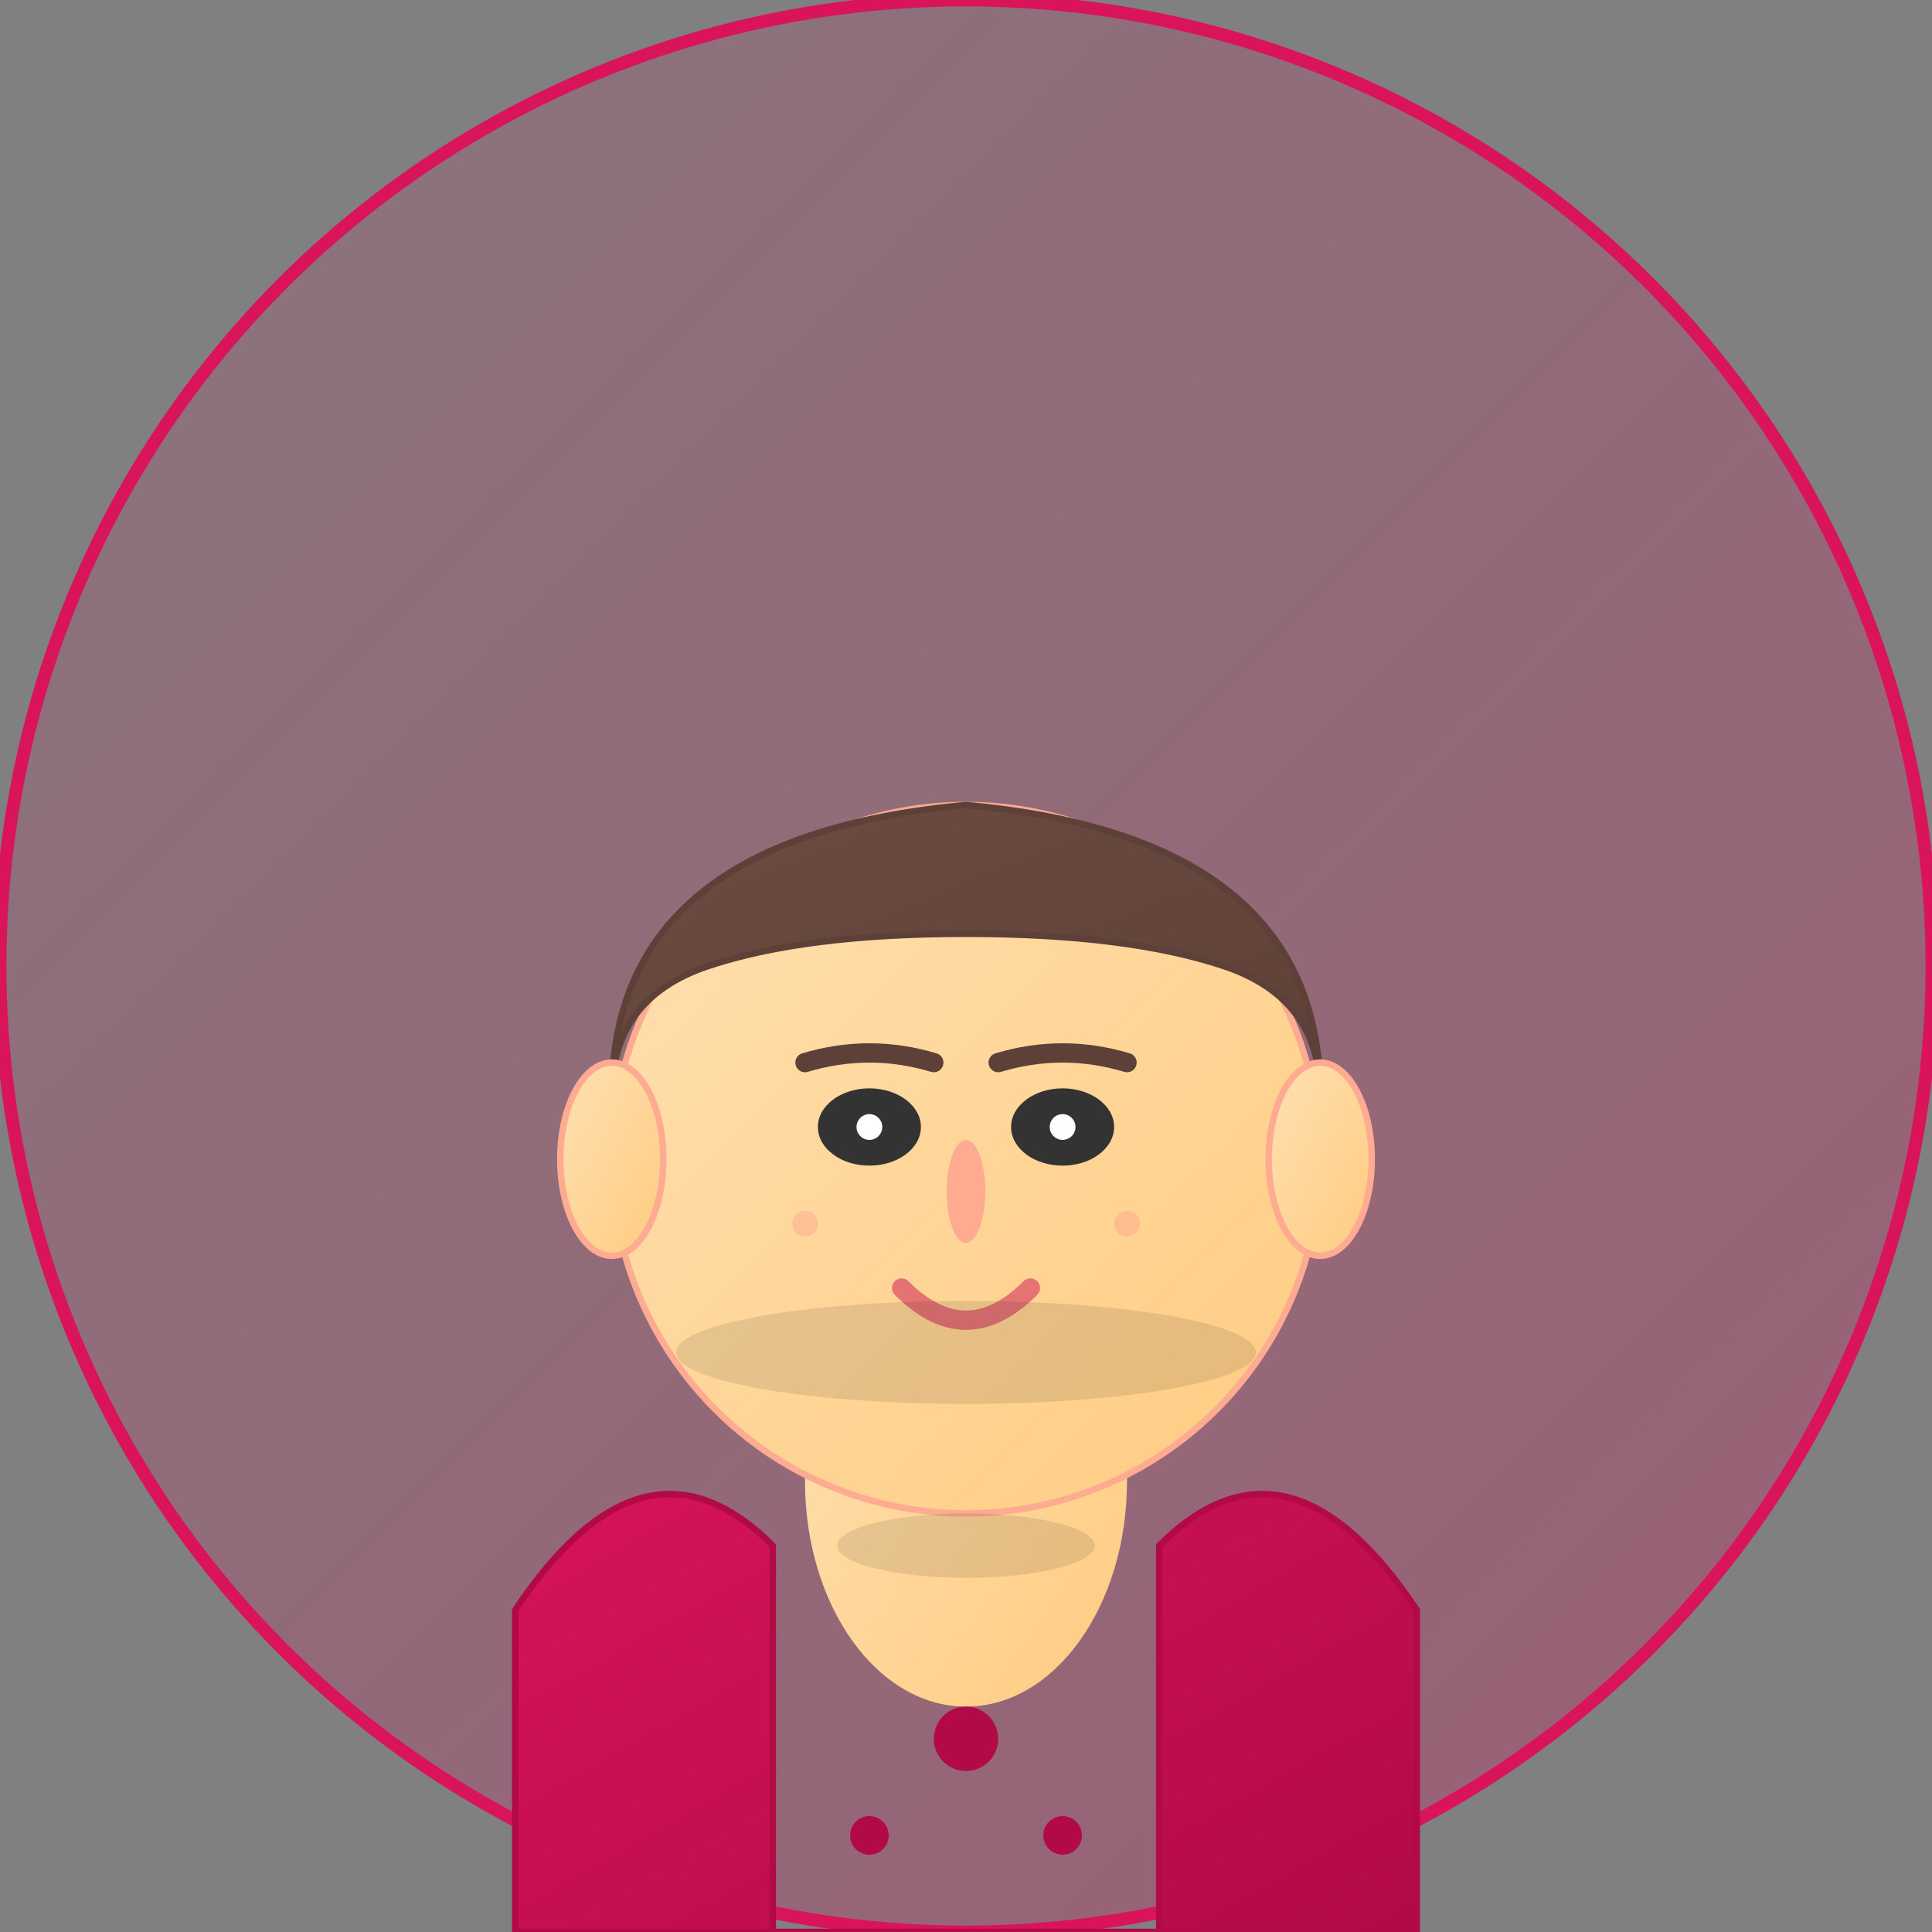 <svg width="300" height="300" viewBox="0 0 300 300" xmlns="http://www.w3.org/2000/svg">
  <rect x="0" y="0" width="300" height="300" fill="#808080" stroke="none"/>
  <defs>
    <linearGradient id="bgGradient" x1="0%" y1="0%" x2="100%" y2="100%">
      <stop offset="0%" style="stop-color:#DA145B;stop-opacity:0.1" />
      <stop offset="100%" style="stop-color:#DA145B;stop-opacity:0.3" />
    </linearGradient>
    <linearGradient id="faceGradient" x1="0%" y1="0%" x2="100%" y2="100%">
      <stop offset="0%" style="stop-color:#FFE0B2;stop-opacity:1" />
      <stop offset="100%" style="stop-color:#FFCC80;stop-opacity:1" />
    </linearGradient>
    <linearGradient id="hairGradient" x1="0%" y1="0%" x2="100%" y2="100%">
      <stop offset="0%" style="stop-color:#6D4C41;stop-opacity:1" />
      <stop offset="100%" style="stop-color:#5D4037;stop-opacity:1" />
    </linearGradient>
    <linearGradient id="shirtGradient" x1="0%" y1="0%" x2="100%" y2="100%">
      <stop offset="0%" style="stop-color:#DA145B;stop-opacity:1" />
      <stop offset="100%" style="stop-color:#B10A47;stop-opacity:1" />
    </linearGradient>
  </defs>
  
  <!-- Background Circle -->
  <circle cx="150" cy="150" r="150" fill="url(#bgGradient)" stroke="#DA145B" stroke-width="2"/>
  
  <!-- Shirt/Shoulders -->
  <path d="M 80 250 Q 100 220 120 240 L 120 300 L 180 300 L 180 240 Q 200 220 220 250 L 220 300 L 80 300 Z" 
        fill="url(#shirtGradient)" stroke="#B10A47" stroke-width="1"/>
  
  <!-- Neck -->
  <ellipse cx="150" cy="230" rx="25" ry="35" fill="url(#faceGradient)"/>
  
  <!-- Head -->
  <circle cx="150" cy="180" r="55" fill="url(#faceGradient)" stroke="#FFAB91" stroke-width="1"/>
  
  <!-- Hair -->
  <path d="M 95 170 Q 95 130 150 125 Q 205 130 205 170 Q 205 155 190 150 Q 175 145 150 145 Q 125 145 110 150 Q 95 155 95 170 Z" 
        fill="url(#hairGradient)" stroke="#5D4037" stroke-width="1"/>
  
  <!-- Eyes -->
  <ellipse cx="135" cy="175" rx="8" ry="6" fill="#333"/>
  <ellipse cx="165" cy="175" rx="8" ry="6" fill="#333"/>
  <circle cx="135" cy="175" r="2" fill="#FFF"/>
  <circle cx="165" cy="175" r="2" fill="#FFF"/>
  
  <!-- Eyebrows -->
  <path d="M 125 165 Q 135 162 145 165" stroke="#5D4037" stroke-width="3" fill="none" stroke-linecap="round"/>
  <path d="M 155 165 Q 165 162 175 165" stroke="#5D4037" stroke-width="3" fill="none" stroke-linecap="round"/>
  
  <!-- Nose -->
  <ellipse cx="150" cy="185" rx="3" ry="8" fill="#FFAB91"/>
  
  <!-- Mouth -->
  <path d="M 140 200 Q 150 210 160 200" stroke="#E57373" stroke-width="3" fill="none" stroke-linecap="round"/>
  
  <!-- Ears -->
  <ellipse cx="95" cy="180" rx="8" ry="15" fill="url(#faceGradient)" stroke="#FFAB91" stroke-width="1"/>
  <ellipse cx="205" cy="180" rx="8" ry="15" fill="url(#faceGradient)" stroke="#FFAB91" stroke-width="1"/>
  
  <!-- Facial Details -->
  <circle cx="125" cy="190" r="2" fill="#FFAB91" opacity="0.5"/>
  <circle cx="175" cy="190" r="2" fill="#FFAB91" opacity="0.5"/>
  
  <!-- Shirt Details -->
  <circle cx="150" cy="270" r="5" fill="#B10A47"/>
  <circle cx="135" cy="285" r="3" fill="#B10A47"/>
  <circle cx="165" cy="285" r="3" fill="#B10A47"/>
  
  <!-- Subtle Shadows -->
  <ellipse cx="150" cy="210" rx="45" ry="8" fill="#000" opacity="0.1"/>
  <ellipse cx="150" cy="240" rx="20" ry="5" fill="#000" opacity="0.1"/>
</svg>
